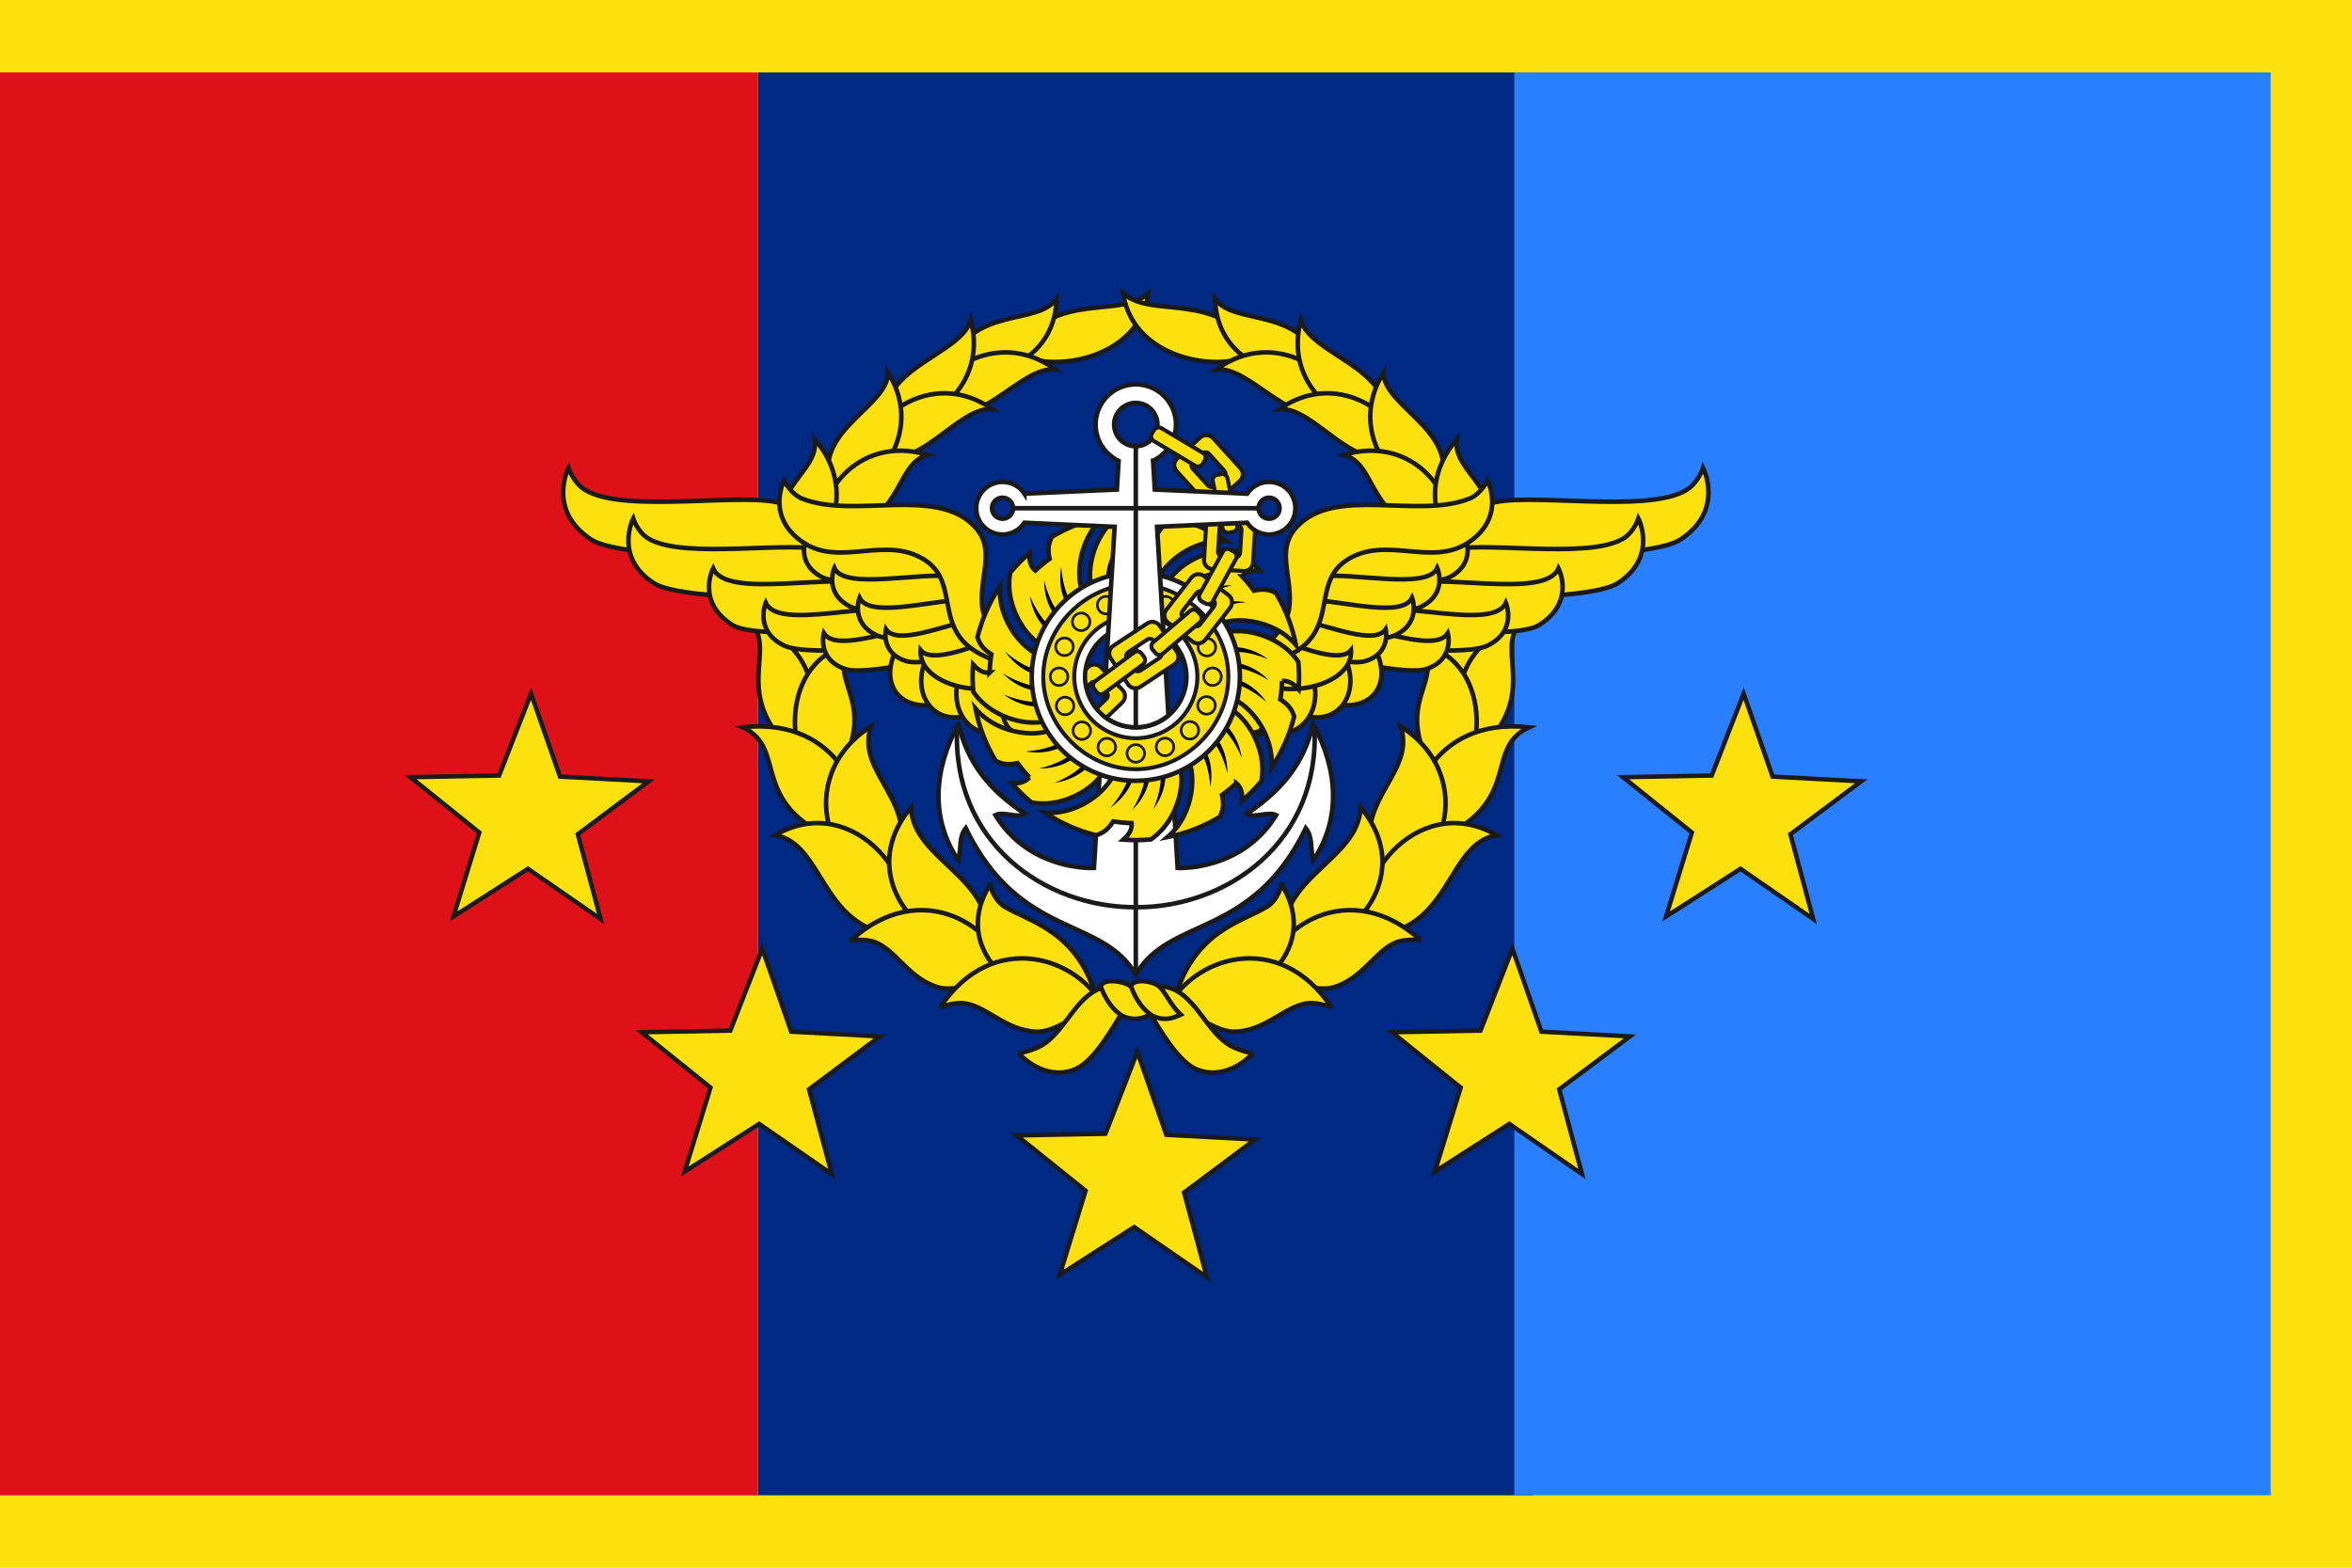 <svg width="9e3" height="6e3" version="1.0" xmlns="http://www.w3.org/2000/svg" xmlns:xlink="http://www.w3.org/1999/xlink">
 <g>
  <rect id="red stripes" y="-0" width="9e3" height="6e3" fill="#fde10e"/>
  <g transform="matrix(1.001 0 0 1 -12.065 0)" fill-rule="evenodd">
   <rect x="12.048" y="277.11" width="2896.7" height="5445.8" fill="#de1018"/>
   <rect x="2909.3" y="277.11" width="2963.8" height="5445.8" fill="#002984"/>
   <rect x="5800.8" y="277.11" width="2891.6" height="5445.8" fill="#2a7fff"/>
  </g>
  <g transform="translate(-10.103 -151.89)" fill="#fde10e" fill-rule="evenodd" stroke="#1a1a1a" stroke-width="15.734">
   <path transform="matrix(1.086 0 0 1.075 -94.974 54.023)" d="m4349.4 4638.6-256.22-178.91-262.36 169.79 90.977-298.97-242.55-197.05 312.45-5.863 112.45-291.57 102.13 295.35 312.05 16.85-249.33 188.4z"/>
   <g transform="translate(-16.26)">
    <path transform="matrix(1.086 0 0 1.075 1356.6 -340.84)" d="m4349.4 4638.6-256.22-178.91-262.36 169.79 90.977-298.97-242.55-197.05 312.45-5.863 112.45-291.57 102.13 295.35 312.05 16.85-249.33 188.4z"/>
    <path transform="matrix(1.086 0 0 1.075 -1514 -340.84)" d="m4349.4 4638.6-256.22-178.91-262.36 169.79 90.977-298.97-242.55-197.05 312.45-5.863 112.45-291.57 102.13 295.35 312.05 16.85-249.33 188.4z"/>
   </g>
   <path transform="matrix(1.086 0 0 1.075 2225 -1317.1)" d="m4349.4 4638.6-256.22-178.91-262.36 169.79 90.977-298.97-242.55-197.05 312.45-5.863 112.45-291.57 102.13 295.35 312.05 16.85-249.33 188.4z"/>
   <path transform="matrix(1.086 0 0 1.075 -2415 -1317.1)" d="m4349.4 4638.6-256.22-178.91-262.36 169.79 90.977-298.97-242.55-197.05 312.45-5.863 112.45-291.57 102.13 295.35 312.05 16.85-249.33 188.4z"/>
  </g>
  <g transform="translate(3.6453e-5 -393.72)" fill="#fde10e">
   <g transform="matrix(10.255 0 0 10.255 2115.7 1445.4)" stroke-width="1.7">
    <g id="g5013" transform="translate(.929)" fill="#fde10e" stroke-width="1.7">
     <g transform="matrix(.998 .064 -.064 .998 31.026 -15.078)" fill="#fde10e" stroke-width="1.7">
      <g stroke-width="1.7">
       <g transform="matrix(.749 .551 -.551 .749 114.4 -85.721)" fill="#fde10e" stroke="#000" stroke-width="1.828">
        <path d="m127.43 33.682c14.809 23.875-10.914 51.894-26.899 52.714-1.763-30.889 24.669-36.935 26.899-52.714z" fill="#fde10e" fill-rule="evenodd" stroke="#1a1a1a" stroke-width="1.828"/>
       </g>
       <path d="m145.15 33.28c0.669-0.106 1.366-0.212 2.096-0.337 4.628-0.791 16.639-3.052 25.596-8.874-5.955 7.389-20.501 10.03-25.259 10.844l-1e-5 3e-5c-1.082 0.185-2.069 0.332-2.96 0.486" color="#000000" color-rendering="auto" fill="#fde10e" fill-rule="evenodd" image-rendering="auto" shape-rendering="auto" solid-color="#000000" style="block-progression:tb;isolation:auto;mix-blend-mode:normal;text-decoration-color:#000000;text-decoration-line:none;text-decoration-style:solid;text-indent:0;text-transform:none;white-space:normal"/>
      </g>
     </g>
     <g fill="#fde10e" stroke-width="1.7">
      <g stroke-width="1.7">
       <g transform="matrix(.749 .551 -.551 .749 114.4 -85.721)" fill="#fde10e" stroke="#000" stroke-width="1.828">
        <path d="m123.27 35.734c16.224 23.508-6.173 47.582-19.246 45.959-5.296-24.457 19.337-32.482 19.246-45.959z" fill="#fde10e" fill-rule="evenodd" stroke="#1a1a1a" stroke-width="1.828"/>
       </g>
       <path d="m145.15 33.28c0.669-0.106 1.366-0.212 2.096-0.337 4.628-0.791 17.552-5.209 26.509-11.031-5.955 7.389-21.413 12.188-26.172 13.001l-1e-5 3e-5c-1.082 0.185-2.069 0.332-2.96 0.486" color="#000000" color-rendering="auto" fill="#fde10e" fill-rule="evenodd" image-rendering="auto" shape-rendering="auto" solid-color="#000000" style="block-progression:tb;isolation:auto;mix-blend-mode:normal;text-decoration-color:#000000;text-decoration-line:none;text-decoration-style:solid;text-indent:0;text-transform:none;white-space:normal"/>
      </g>
     </g>
     <g stroke-width="1.7">
      <g transform="matrix(.072 -.997 -.997 -.072 213.67 160.92)" fill="#fde10e" stroke="#000" stroke-width="1.7">
       <path d="m123.39 36.141c14.809 23.875-6.298 47.175-19.371 45.552-5.828-19.684 19.462-32.074 19.371-45.552z" fill="#fde10e" fill-rule="evenodd" stroke="#1a1a1a" stroke-width="1.7"/>
      </g>
      <path d="m138.19 49.881c0.652-0.183 1.332-0.37 2.043-0.579 4.504-1.325 16.825-7.219 25.043-14.045-5.053 8.033-19.847 14.6-24.478 15.962l-1e-5 3.2e-5c-1.053 0.31-2.016 0.571-2.884 0.828" color="#000000" color-rendering="auto" fill="#fde10e" fill-rule="evenodd" image-rendering="auto" shape-rendering="auto" solid-color="#000000" style="block-progression:tb;isolation:auto;mix-blend-mode:normal;text-decoration-color:#000000;text-decoration-line:none;text-decoration-style:solid;text-indent:0;text-transform:none;white-space:normal"/>
     </g>
     <g fill="#fde10e" stroke-width="1.7">
      <g transform="matrix(.345 -.938 -.938 -.345 145.78 187.05)" stroke-width="1.7">
       <g transform="matrix(.055 -.999 -.999 -.055 192.55 176.13)" fill="#fde10e" stroke="#000" stroke-width="1.7">
        <path d="m124.13 36.447c14.809 23.875-7.035 46.868-20.108 45.246-5.828-19.684 20.199-31.768 20.108-45.246z" fill="#fde10e" fill-rule="evenodd" stroke="#1a1a1a" stroke-width="1.7"/>
       </g>
       <path d="m115.86 72.036c0.452-0.504 0.919-1.033 1.42-1.579 3.175-3.459 13.896-11.92 23.645-16.288-9.438 0.995-21.853 11.38-25.117 14.936l-3e-5 -1e-5c-0.743 0.809-1.401 1.558-2.014 2.224" color="#000000" color-rendering="auto" fill="#fde10e" fill-rule="evenodd" image-rendering="auto" shape-rendering="auto" solid-color="#000000" style="block-progression:tb;isolation:auto;mix-blend-mode:normal;text-decoration-color:#000000;text-decoration-line:none;text-decoration-style:solid;text-indent:0;text-transform:none;white-space:normal"/>
      </g>
     </g>
     <g stroke-width="1.7">
      <g transform="matrix(.055 -.999 -.999 -.055 192.55 176.13)" fill="#fde10e" stroke="#000" stroke-width="1.7">
       <path d="m124.13 36.447c14.809 23.875-7.035 46.868-20.108 45.246-5.828-19.684 20.199-31.768 20.108-45.246z" fill="#fde10e" fill-rule="evenodd" stroke="#1a1a1a" stroke-width="1.7"/>
      </g>
      <path d="m116.34 69.257c0.452-0.504 0.919-1.033 1.42-1.579 3.175-3.459 13.896-11.92 23.645-16.288-9.438 0.995-21.853 11.38-25.117 14.936l-3e-5 -1e-5c-0.743 0.809-1.401 1.558-2.014 2.224" color="#000000" color-rendering="auto" fill="#fde10e" fill-rule="evenodd" image-rendering="auto" shape-rendering="auto" solid-color="#000000" style="block-progression:tb;isolation:auto;mix-blend-mode:normal;text-decoration-color:#000000;text-decoration-line:none;text-decoration-style:solid;text-indent:0;text-transform:none;white-space:normal"/>
     </g>
     <g stroke-width="1.7">
      <path d="m124.13 36.447c14.809 23.875-7.035 46.868-20.108 45.246-10.855-22.848 20.199-31.768 20.108-45.246z" fill="#fde10e" fill-rule="evenodd" stroke="#1a1a1a" stroke-width="1.7"/>
      <path d="m105.42 89.549c0.082-0.672 0.161-1.373 0.259-2.107 0.621-4.654 4.56-17.731 10.048-26.896-7.165 6.223-11.392 21.847-12.03 26.632l-3e-5 4e-6c-0.145 1.089-0.256 2.08-0.377 2.976" color="#000000" color-rendering="auto" fill="#fde10e" fill-rule="evenodd" image-rendering="auto" shape-rendering="auto" solid-color="#000000" style="block-progression:tb;isolation:auto;mix-blend-mode:normal;text-decoration-color:#000000;text-decoration-line:none;text-decoration-style:solid;text-indent:0;text-transform:none;white-space:normal"/>
     </g>
     <g stroke-width="1.7">
      <path d="m138.95 67.204c-26.925-8.024-43.563 16.947-38.382 31.278 30.249-5.149 25.353-27.829 38.382-31.278z" fill="#fde10e" fill-rule="evenodd" stroke="#1a1a1a" stroke-width="1.7"/>
      <path d="m98.519 98.992c0.538-0.412 1.1-0.837 1.683-1.294 3.693-2.9 12.954-12.938 18.058-22.322-1.718 9.333-13.027 20.913-16.824 23.894l1e-5 1.6e-5c-0.864 0.678-1.661 1.277-2.372 1.837" color="#000000" color-rendering="auto" fill="#fde10e" fill-rule="evenodd" image-rendering="auto" shape-rendering="auto" solid-color="#000000" style="block-progression:tb;isolation:auto;mix-blend-mode:normal;text-decoration-color:#000000;text-decoration-line:none;text-decoration-style:solid;text-indent:0;text-transform:none;white-space:normal"/>
     </g>
     <g transform="matrix(.841 .541 -.541 .841 105.61 -88.005)" stroke-width="1.7">
      <path d="m73.319 130.38c26.934 7.995 27.22 38 15.05 47.17-22.518-20.843-6.023-37.161-15.05-47.17z" fill="#fde10e" fill-rule="evenodd" stroke="#1a1a1a" stroke-width="1.7"/>
      <path d="m91.949 176.57c-0.321-0.596-0.66-1.214-1.004-1.871-2.179-4.159-6.508-17.113-7.315-27.765-2.261 9.217 3.304 24.416 5.544 28.692l-1.8e-5 1e-5c0.51 0.973 0.991 1.846 1.41 2.648" color="#000000" color-rendering="auto" fill="#fde10e" fill-rule="evenodd" image-rendering="auto" shape-rendering="auto" solid-color="#000000" style="block-progression:tb;isolation:auto;mix-blend-mode:normal;text-decoration-color:#000000;text-decoration-line:none;text-decoration-style:solid;text-indent:0;text-transform:none;white-space:normal"/>
     </g>
     <g stroke-width="1.7">
      <path d="m125.77 92.348c-26.593-9.063-44.188 15.242-39.568 29.764 30.426-3.97 26.414-26.823 39.568-29.764z" fill="#fde10e" fill-rule="evenodd" stroke="#1a1a1a" stroke-width="1.7"/>
      <path d="m84.532 120.78c0.589-0.334 1.205-0.677 1.845-1.05 4.058-2.363 14.614-11.028 20.964-19.618-2.989 9.007-15.787 18.917-19.958 21.346l8e-6 2e-5c-0.949 0.553-1.821 1.036-2.603 1.492" color="#000000" color-rendering="auto" fill="#fde10e" fill-rule="evenodd" image-rendering="auto" shape-rendering="auto" solid-color="#000000" style="block-progression:tb;isolation:auto;mix-blend-mode:normal;text-decoration-color:#000000;text-decoration-line:none;text-decoration-style:solid;text-indent:0;text-transform:none;white-space:normal"/>
     </g>
     <path d="m74.626 91.883c29.862 7.305 23.264 46.155 11.758 53.92-22.358-28.16-3.617-42.69-11.758-53.92z" fill="#fde10e" fill-rule="evenodd" stroke="#1a1a1a" stroke-width="1.7"/>
     <path d="m92.93 142.93c-0.372-0.566-0.763-1.153-1.162-1.777-2.53-3.955-7.961-16.487-9.684-27.03-1.457 9.378 5.399 24.04 8 28.107h-1.2e-5c0.592 0.925 1.147 1.754 1.633 2.517" color="#000000" color-rendering="auto" fill="#fde10e" fill-rule="evenodd" image-rendering="auto" shape-rendering="auto" solid-color="#000000" style="block-progression:tb;isolation:auto;mix-blend-mode:normal;text-decoration-color:#000000;text-decoration-line:none;text-decoration-style:solid;text-indent:0;text-transform:none;white-space:normal"/>
     <g transform="matrix(.937 .351 -.351 .937 62.265 -60.409)" stroke-width="1.7">
      <path d="m108.86 140.63c-30.144 17.755-22.094 45.845-7.419 51.876 22.475-33.429-1.575-35.388 7.419-51.876z" fill="#fde10e" fill-rule="evenodd" stroke="#1a1a1a" stroke-width="1.7"/>
      <path d="m98.125 188.73c0.19-0.65 0.393-1.325 0.593-2.039 1.265-4.521 2.803-18.092 1.375-28.679 4.13 8.544 1.852 24.569 0.551 29.218l2e-5 1e-5c-0.296 1.058-0.585 2.012-0.828 2.884" color="#000000" color-rendering="auto" fill="#fde10e" fill-rule="evenodd" image-rendering="auto" shape-rendering="auto" solid-color="#000000" style="block-progression:tb;isolation:auto;mix-blend-mode:normal;text-decoration-color:#000000;text-decoration-line:none;text-decoration-style:solid;text-indent:0;text-transform:none;white-space:normal"/>
     </g>
     <g stroke-width="1.7">
      <path d="m73.319 130.38c26.934 7.995 27.22 38 15.05 47.17-22.518-20.843-6.023-37.161-15.05-47.17z" fill="#fde10e" fill-rule="evenodd" stroke="#1a1a1a" stroke-width="1.7"/>
      <path d="m91.824 175.42c-0.321-0.596-0.66-1.214-1.004-1.871-2.179-4.159-6.508-17.113-7.315-27.765-2.261 9.217 3.304 24.416 5.544 28.692l-1.8e-5 1e-5c0.51 0.973 0.991 1.846 1.41 2.648" color="#000000" color-rendering="auto" fill="#fde10e" fill-rule="evenodd" image-rendering="auto" shape-rendering="auto" solid-color="#000000" style="block-progression:tb;isolation:auto;mix-blend-mode:normal;text-decoration-color:#000000;text-decoration-line:none;text-decoration-style:solid;text-indent:0;text-transform:none;white-space:normal"/>
     </g>
     <g stroke-width="1.7">
      <path d="m109.75 137.84c-28.539 7.48-22.985 48.633-8.309 54.664 22.475-33.429-0.685-38.176 8.309-54.664z" fill="#fde10e" fill-rule="evenodd" stroke="#1a1a1a" stroke-width="1.7"/>
      <path d="m96.735 189.6c0.19-0.65 0.393-1.325 0.593-2.039 1.265-4.521 2.803-18.092 1.375-28.679 4.13 8.544 1.852 24.569 0.551 29.218l2e-5 1e-5c-0.296 1.058-0.585 2.012-0.828 2.884" color="#000000" color-rendering="auto" fill="#fde10e" fill-rule="evenodd" image-rendering="auto" shape-rendering="auto" solid-color="#000000" style="block-progression:tb;isolation:auto;mix-blend-mode:normal;text-decoration-color:#000000;text-decoration-line:none;text-decoration-style:solid;text-indent:0;text-transform:none;white-space:normal"/>
     </g>
     <g transform="translate(-2)" stroke-width="1.7">
      <path d="m71.831 168.87c36.842-4.119 48.979 29.806 40.375 44.251-40.309-14.045-22.267-35.994-40.375-44.251z" fill="#fde10e" fill-rule="evenodd" stroke="#1a1a1a" stroke-width="1.7"/>
      <path d="m108.98 212.85c-0.456-0.5-0.935-1.018-1.428-1.571-3.123-3.506-10.464-15.023-13.83-25.162 0.042 9.49 9.127 22.886 12.337 26.491l-1e-5 1e-5c0.73 0.82 1.409 1.55 2.01 2.227" color="#000000" color-rendering="auto" fill="#fde10e" fill-rule="evenodd" image-rendering="auto" shape-rendering="auto" solid-color="#000000" style="block-progression:tb;isolation:auto;mix-blend-mode:normal;text-decoration-color:#000000;text-decoration-line:none;text-decoration-style:solid;text-indent:0;text-transform:none;white-space:normal"/>
     </g>
     <g transform="translate(-2)" stroke-width="1.7">
      <path d="m119.73 168.53c-29.887 19.169-15.271 58.863 8.896 56.402 11.598-28.712-14.959-37.446-8.896-56.402z" fill="#fde10e" fill-rule="evenodd" stroke="#1a1a1a" stroke-width="1.7"/>
      <path d="m114.43 223.83c0.114-0.668 0.237-1.362 0.352-2.094 0.732-4.638 0.683-18.296-1.965-28.645 5.094 8.007 4.692 24.188 3.94 28.956l1e-5 1e-5c-0.171 1.085-0.348 2.066-0.487 2.96" color="#000000" color-rendering="auto" fill="#fde10e" fill-rule="evenodd" image-rendering="auto" shape-rendering="auto" solid-color="#000000" style="block-progression:tb;isolation:auto;mix-blend-mode:normal;text-decoration-color:#000000;text-decoration-line:none;text-decoration-style:solid;text-indent:0;text-transform:none;white-space:normal"/>
     </g>
     <path d="m81.961 209.17c30.136-17.644 57.953 20.772 45.27 37.238-28.327-2.433-27-34.262-45.27-37.238z" fill="#fde10e" fill-rule="evenodd" stroke="#1a1a1a" stroke-width="1.7"/>
     <path d="m136.1 241.68c-0.618-0.277-1.264-0.561-1.936-0.872-4.261-1.971-15.585-9.607-22.714-17.563 3.821 8.687 17.493 17.351 21.874 19.378l1e-5 2e-5c0.997 0.461 1.911 0.86 2.731 1.241" color="#000000" color-rendering="auto" fill="#fde10e" fill-rule="evenodd" image-rendering="auto" shape-rendering="auto" solid-color="#000000" style="block-progression:tb;isolation:auto;mix-blend-mode:normal;text-decoration-color:#000000;text-decoration-line:none;text-decoration-style:solid;text-indent:0;text-transform:none;white-space:normal"/>
     <g transform="matrix(.973 .229 -.229 .973 41.949 -47.913)" stroke-width="1.7">
      <path d="m144.91 219.42c-15.818 31.134 19.203 53.375 39.323 43.292-2.098-25.182-34.171-24.068-39.323-43.292z" fill="#fde10e" fill-rule="evenodd" stroke="#1a1a1a" stroke-width="1.7"/>
      <path d="m178.17 264.49c-0.444-0.511-0.904-1.046-1.397-1.599-3.124-3.505-13.72-12.122-23.404-16.633 9.422 1.133 21.684 11.699 24.896 15.302h2e-5c0.731 0.82 1.378 1.578 1.981 2.253" color="#000000" color-rendering="auto" fill="#fde10e" fill-rule="evenodd" image-rendering="auto" shape-rendering="auto" solid-color="#000000" style="block-progression:tb;isolation:auto;mix-blend-mode:normal;text-decoration-color:#000000;text-decoration-line:none;text-decoration-style:solid;text-indent:0;text-transform:none;white-space:normal"/>
     </g>
     <g transform="matrix(.97 .243 -.243 .97 85.903 -27.304)" stroke-width="1.7">
      <path d="m90.564 261.59c19.663-29.579 52.121-19.026 61.736 1.04 0 0-4.963-1.899-9.19 0.933-5.584 3.741-11.678 7.363-16.995 7.044-11.263-0.675-18.064-9.414-26.359-10.578-4.152-0.583-9.191 1.561-9.191 1.561z" fill="#fde10e" fill-rule="evenodd" stroke="#1a1a1a" stroke-width="1.7"/>
      <path d="m140.92 261.58c2.393-0.311 4.29-0.663 5.842-0.598 1.552 0.065 2.761 0.46 4.166 1.777l1.367-1.459c-1.71-1.602-3.55-2.237-5.449-2.316-1.899-0.079-3.856 0.31-6.184 0.613-4.656 0.606-10.845 0.978-21.118-1.949 7.866 5.309 16.589 4.554 21.376 3.932z" color="#000000" color-rendering="auto" fill="#fde10e" fill-rule="evenodd" image-rendering="auto" shape-rendering="auto" solid-color="#000000" style="block-progression:tb;isolation:auto;mix-blend-mode:normal;text-decoration-color:#000000;text-decoration-line:none;text-decoration-style:solid;text-indent:0;text-transform:none;white-space:normal"/>
     </g>
     <g transform="translate(-2)" fill="#fde10e">
      <g transform="matrix(.756 .654 .654 -.756 -130.03 342.89)" stroke-width="1.7">
       <path d="m147.09 279.81c5.209-32.525 47.65-25.729 57.265-5.663-21.826 13.853-37.079 4.645-47.925 2.927-3.417-0.541-7.345 1.288-9.341 2.736z" fill="#fde10e" fill-rule="evenodd" stroke="#1a1a1a" stroke-width="1.7"/>
       <path d="m195.85 273.46c2.393-0.311 4.29-0.663 5.842-0.598 1.552 0.065 2.761 0.46 4.166 1.777l1.367-1.459c-1.71-1.602-3.55-2.237-5.449-2.316-1.899-0.079-3.856 0.31-6.184 0.613-4.656 0.606-18.307 0.187-28.581-2.741 7.866 5.309 24.052 5.346 28.839 4.723z" color="#000000" color-rendering="auto" fill="#fde10e" fill-rule="evenodd" image-rendering="auto" shape-rendering="auto" solid-color="#000000" style="block-progression:tb;isolation:auto;mix-blend-mode:normal;text-decoration-color:#000000;text-decoration-line:none;text-decoration-style:solid;text-indent:0;text-transform:none;white-space:normal"/>
      </g>
      <g stroke-width="1.7">
       <path d="m145.5 273.47c19.663-29.579 52.121-19.026 61.736 1.04 0 0-4.963-1.899-9.19 0.933-5.584 3.741-11.678 7.363-16.995 7.044-11.263-0.675-18.064-9.414-26.359-10.578-4.152-0.583-9.191 1.561-9.191 1.561z" fill="#fde10e" fill-rule="evenodd" stroke="#1a1a1a" stroke-width="1.7"/>
       <path d="m195.85 273.46c2.393-0.311 4.29-0.663 5.842-0.598 1.552 0.065 2.761 0.46 4.166 1.777l1.367-1.459c-1.71-1.602-3.55-2.237-5.449-2.316-1.899-0.079-3.856 0.31-6.184 0.613-4.656 0.606-10.845 0.978-21.118-1.949 7.866 5.309 16.589 4.554 21.376 3.932z" color="#000000" color-rendering="auto" fill="#fde10e" fill-rule="evenodd" image-rendering="auto" shape-rendering="auto" solid-color="#000000" style="block-progression:tb;isolation:auto;mix-blend-mode:normal;text-decoration-color:#000000;text-decoration-line:none;text-decoration-style:solid;text-indent:0;text-transform:none;white-space:normal"/>
      </g>
     </g>
    </g>
    <use transform="matrix(-1,0,0,1,435,0)" width="100%" height="100%" xlink:href="#g5013"/>
    <g transform="translate(.556)" fill-rule="evenodd" stroke="#1a1a1a">
     <path d="m260.55 290.64c-4.811 5.17-13.264 9.473-21.466 5.649-6.852-3.287-13.675-15.495-17.153-21.124-1.551-2.51-4.635-2.924-4.635-2.924s4.031-5.246 7.101-6.295c2.446-0.835 5.85 0.127 8.07 1.453 7.996 4.776 11.572 15.335 19.529 20.175 2.877 1.75 8.554 3.067 8.554 3.067z"/>
     <path d="m173.34 290.64c4.811 5.17 13.264 9.473 21.466 5.649 6.852-3.287 13.675-15.495 17.153-21.124 1.551-2.51 4.635-2.924 4.635-2.924s-4.031-5.246-7.101-6.295c-2.446-0.835-5.85 0.127-8.07 1.453-7.996 4.776-11.572 15.335-19.529 20.175-2.877 1.75-8.554 3.067-8.554 3.067z"/>
     <path d="m203.84 265.46c0.72 2.164 2.998 7.923 8.07 11.136 4.604 2.053 7.571 0.832 10.491-0.484-2.555-3.645-4.423-8.322-7.747-10.814-1.41-1.187-9.24-3.181-10.814 0.161z"/>
     <path d="m215.14 265.46c0.72 2.164 2.998 7.923 8.07 11.136 4.604 2.053 7.571 0.832 10.491-0.484-3.929-3.645-5.934-9.009-8.434-10.814-1.41-1.187-8.553-3.181-10.127 0.161z"/>
    </g>
   </g>
   <g id="g10350" transform="matrix(10.255 0 0 10.255 2118.4 1445.4)">
    <path d="m187.62 170.96c-3.923-2.952-7.495-16.052-5.084-23.725l-25.178-11.621 8.716 32.925c3.146 4.064 14.362 5.995 21.547 2.421z" fill="#fde10e" fill-rule="evenodd" stroke="#1a1a1a" stroke-width="1.7"/>
    <path d="m113.25 103.85c-18.105 1.553-86.829 3.026-99.149-4.987-16.718-10.873-8.536-26.819-8.536-26.819s1.748 5.569 6.243 8.293c15.084 9.14 61.076 0.28 73.925 5.279z" fill="#fde10e" fill-rule="evenodd" stroke="#1a1a1a" stroke-width="1.7"/>
    <path d="m126.63 119.59c-16.294 1.397-78.146 2.723-89.234-4.488-15.046-9.785-7.683-24.137-7.683-24.137s1.573 5.012 5.619 7.463c13.576 8.226 54.968 0.252 66.533 4.752z" fill="#fde10e" fill-rule="evenodd" stroke="#1a1a1a" stroke-width="1.7"/>
    <path d="m143.24 129.15c-14.653 1.393-66.556 7.912-76.595 1.514-13.622-8.681-7.11-21.089-7.11-21.089 5.039 11.935 45.551 1.066 62.12 6.412z" fill="#fde10e" fill-rule="evenodd" stroke="#1a1a1a" stroke-width="1.7"/>
    <path d="m155.18 135.96c-13.154 1.569-59.542 7.143-69.168 2.439-11.303-5.523-6.85-15.971-6.85-15.971 4.79 10.63 40.221-1.261 55.244 3.192z" fill="#fde10e" fill-rule="evenodd" stroke="#1a1a1a" stroke-width="1.7"/>
    <path d="m160.14 139.08c-16.63 4.182-43.941 10.475-51.241 8.077-10.757-3.534-8.072-13.397-8.072-13.397 4.882 7.778 28.562-2.708 43.744-4.026z" fill="#fde10e" fill-rule="evenodd" stroke="#1a1a1a" stroke-width="1.7"/>
    <path d="m129.35 137.13c-8.639 13.692-1.7 25.634 12.9 23.245-5.896-1.479-2.412-8.548-3.364-20.622z" fill="#fde10e" fill-rule="evenodd" stroke="#1a1a1a" stroke-width="1.7"/>
    <path d="m140.17 141.05c-7.801 13.549 0.539 27.602 14.392 23.386-5.896-1.479-2.693-8.689-3.645-20.763z" fill="#fde10e" fill-rule="evenodd" stroke="#1a1a1a" stroke-width="1.7"/>
    <path d="m152.76 146.37c-6.944 13.692 0.981 29.356 19.454 24.305-5.896-1.479-5.818-13.965-5.075-20.229z" fill="#fde10e" fill-rule="evenodd" stroke="#1a1a1a" stroke-width="1.7"/>
    <path d="m151.88 113.66c-17.102 1.255-45.089 2.749-51.867-0.871-9.987-5.334-5.644-14.587-5.644-14.587 3.469 8.502 28.601 2.253 43.784 3.57z" fill="#fde10e" fill-rule="evenodd" stroke="#1a1a1a" stroke-width="1.7"/>
    <path d="m150.62 124.63c-15.959 1.236-34.477 1.975-39.884-0.759-10.104-5.11-5.968-14.457-5.968-14.457 3.658 8.423 31.787 1.405 44.271 3.221z" fill="#fde10e" fill-rule="evenodd" stroke="#1a1a1a" stroke-width="1.7"/>
    <path d="m160.71 133.43c-15.877 2.039-34.334 3.71-39.872 1.251-10.348-4.594-6.689-14.138-6.689-14.138 3.658 7.382 23.847 1.654 38.964 0.55z" fill="#fde10e" fill-rule="evenodd" stroke="#1a1a1a" stroke-width="1.7"/>
    <path d="m167.16 138.3c-14.087 3.752-30.128 7.481-35.423 5.929-9.894-2.901-7.74-11.958-7.74-11.958 4.067 6.04 20.284-0.941 33.614-3.932z" fill="#fde10e" fill-rule="evenodd" stroke="#1a1a1a" stroke-width="1.7"/>
    <path d="m176.12 144.73c-3.313 16.08-40.28 11.048-39.177-4.646 3.782 4.759 16.838-0.219 28.227-4.339z" fill="#fde10e" fill-rule="evenodd" stroke="#1a1a1a" stroke-width="1.7"/>
    <path d="m138.69 106.58c-14.572-9.587-31.441 2.506-45.294-6.504-14.521-9.444-7.415-23.295-7.415-23.295s2.511 5.075 6.754 6.759c19.61 7.782 50.03-4.909 64.427 10.513 7.799 8.355 1.906 17.721 2.703 29.122 0.985 14.093 22.795 24.16 22.795 24.16-48.989-4.564-27.204-29.725-43.969-40.755z" fill="#fde10e" fill-rule="evenodd" stroke="#1a1a1a" stroke-width="1.7"/>
   </g>
   <use transform="matrix(-1 0 0 1 8692.4 0)" width="100%" height="100%" fill="#fde10e" xlink:href="#g10350"/>
   <g transform="translate(-5e-6)">
    <g transform="matrix(10.255 0 0 10.255 2115.7 1445.4)" stroke="#1a1a1a" stroke-width="1.7">
     <g stroke="#1a1a1a" stroke-width="1.7">
      <path d="m151.32 167.65c-9.14 16.879-10.644 35.117 0 50.967 1.171-5.478 0.112-8.732 2.727-12.049 20.317 41.559 50.84 32.649 63.449 54.662 12.609-22.013 43.132-13.104 63.449-54.662 2.615 3.317 1.556 6.571 2.727 12.049 10.644-15.85 9.14-34.088 0-50.967-3.283 14.156-11.123 24.393-24.779 33.508 2.277 1.869 7.958-1.022 10.982 0.5-11.234 18.392-31.083 19.928-36.762 19.711l-2.109-34.955c-4.207 1.561-8.757 2.416-13.508 2.416-4.747-7e-5 -9.294-0.853-13.498-2.412l-2.119 34.951c-5.678 0.217-25.528-1.319-36.762-19.711 3.025-1.522 8.705 1.369 10.982-0.5-13.656-9.115-21.496-19.352-24.779-33.508z" fill="#fff" fill-rule="evenodd"/>
      <path d="m284.16 168.57c2.298 43.172-32.61 67.644-66.656 67.47-34.046 0.174-68.953-24.298-66.656-67.47" fill="none"/>
      <path transform="translate(-2.5 5.304)" d="m220 182.68v71.822" fill="#fde10e" fill-rule="evenodd"/>
     </g>
    </g>
    <g transform="matrix(10.255 0 0 10.255 2115.7 1445.4)">
     <use id="use8068" transform="matrix(.707 -.707 .707 .707 -42.362 197.73)" width="100%" height="100%" fill="#fde10e" xlink:href="#g8058"/>
     <use id="use8072" transform="matrix(.707 -.707 .707 .707 -42.366 197.73)" width="100%" height="100%" fill="#fde10e" xlink:href="#use8068"/>
     <use id="use8074" transform="matrix(.707 -.707 .707 .707 -42.364 197.73)" width="100%" height="100%" fill="#fde10e" xlink:href="#use8072"/>
     <use id="use8076" transform="matrix(.707 -.707 .707 .707 -42.362 197.73)" width="100%" height="100%" fill="#fde10e" xlink:href="#use8074"/>
     <use id="use8078" transform="matrix(.707 -.707 .707 .707 -42.367 197.73)" width="100%" height="100%" fill="#fde10e" xlink:href="#use8076"/>
     <use id="use8080" transform="matrix(.707 -.707 .707 .707 -42.362 197.73)" width="100%" height="100%" fill="#fde10e" xlink:href="#use8078"/>
     <use transform="matrix(.707 -.707 .707 .707 -42.364 197.73)" width="100%" height="100%" fill="#fde10e" xlink:href="#use8080"/>
     <g id="g8058" fill="#fde10e">
      <path d="m177.78 187.57c-1.578-1.675-3.048-3.45-4.405-5.317-3.837 0.874-6.03 0.228-8.175-0.854-1.778-2.957-3.313-6.077-4.577-9.334-1.264-3.257-2.257-6.65-2.951-10.151 8.694 10.257 25.133 11.19 31.018 6.54 4.319 6.437 10.685 11.572 17.978 14.123-1.588 7.213-14.951 16.834-28.119 14.363-2.634-2.186-5.083-4.593-7.317-7.192 1.377 0.074 4.634 0.222 6.548-2.178z" fill="#fde10e" stroke="#1a1a1a" stroke-width="1.7"/>
      <use id="use8023" transform="matrix(.986 -.165 .165 .986 -21.774 37.955)" width="100%" height="100%" fill="#fde10e" xlink:href="#g8013"/>
      <use transform="matrix(.988 -.156 .156 .988 -20.787 35.871)" width="100%" height="100%" fill="#fde10e" xlink:href="#use8023"/>
      <g id="g8013" transform="matrix(.985 -.174 .174 .985 -22.743 40.047)" fill="#fde10e">
       <g fill="#fde10e">
        <path d="m189.21 169.12-1.055-1.334c-2.935 2.319-9.377 3.254-16.089 2.566 6.701 2.431 13.483 1.66 17.144-1.232z" color="#000000" color-rendering="auto" fill="#000" image-rendering="auto" shape-rendering="auto" solid-color="#000000" style="block-progression:tb;isolation:auto;mix-blend-mode:normal;text-decoration-color:#000000;text-decoration-line:none;text-decoration-style:solid;text-indent:0;text-transform:none;white-space:normal"/>
       </g>
      </g>
     </g>
     <path d="m217.5 111.17a38.835 38.835 0 0 0-38.834 38.834 38.835 38.835 0 0 0 38.834 38.836 38.835 38.835 0 0 0 38.834-38.836 38.835 38.835 0 0 0-38.834-38.834zm0 19.947a18.887 18.887 0 0 1 18.887 18.887 18.887 18.887 0 0 1-18.887 18.889 18.887 18.887 0 0 1-18.887-18.889 18.887 18.887 0 0 1 18.887-18.887z" fill="#fff" stroke="#1a1a1a" stroke-width="1.7"/>
     <path d="m217.5 115.47c-18.534 3.1e-4 -34.525 15.992-34.525 34.525-6.3e-4 18.534 15.991 34.529 34.525 34.529 18.534-3.1e-4 34.526-15.995 34.525-34.529-3e-4 -18.534-15.992-34.525-34.525-34.525zm0 11.555c6.014-2e-5 11.991 2.476 16.244 6.729s6.729 10.23 6.729 16.244c2e-5 6.014-2.476 11.991-6.729 16.244s-10.23 6.729-16.244 6.729c-6.014 2e-5 -11.991-2.476-16.244-6.729s-6.729-10.23-6.729-16.244c-2e-5 -6.014 2.476-11.991 6.729-16.244s10.23-6.729 16.244-6.729z" color="#000000" color-rendering="auto" fill="#fde10e" image-rendering="auto" shape-rendering="auto" solid-color="#000000" stroke="#1a1a1a" stroke-width="1.5" style="block-progression:tb;isolation:auto;mix-blend-mode:normal;text-decoration-color:#000000;text-decoration-line:none;text-decoration-style:solid;text-indent:0;text-transform:none;white-space:normal"/>
     <g transform="translate(-1.6956e-6 -.083)" fill="#fde10e">
      <g id="g7130">
       <circle cx="217.5" cy="121.45" r="3.279" fill="#fde10e" stroke="#1a1a1a"/>
       <circle cx="217.5" cy="178.72" r="3.279" fill="#fde10e" stroke="#1a1a1a"/>
      </g>
      <use id="use7134" transform="matrix(0 1 -1 0 367.58 -67.417)" width="100%" height="100%" fill="#fde10e" xlink:href="#g7130"/>
      <use id="use7136" transform="matrix(.924 -.383 .383 .924 -40.878 94.658)" width="100%" height="100%" fill="#fde10e" xlink:href="#use7134"/>
      <use id="use7138" transform="matrix(.924 -.383 .383 .924 -40.878 94.658)" width="100%" height="100%" fill="#fde10e" xlink:href="#use7136"/>
      <use id="use7140" transform="matrix(.924 -.383 .383 .924 -40.878 94.658)" width="100%" height="100%" fill="#fde10e" xlink:href="#use7138"/>
      <use id="use7142" transform="matrix(.707 -.707 .707 .707 -42.42 197.75)" width="100%" height="100%" fill="#fde10e" xlink:href="#use7140"/>
      <use id="use7144" transform="matrix(.924 -.383 .383 .924 -40.878 94.658)" width="100%" height="100%" fill="#fde10e" xlink:href="#use7142"/>
      <use transform="matrix(.924 -.383 .383 .924 -40.878 94.658)" width="100%" height="100%" fill="#fde10e" xlink:href="#use7144"/>
     </g>
    </g>
    <g stroke="#1a1a1a">
     <g stroke-width="15.383">
      <path d="m4744.1 2234.4c14.078-12.792 15.113-34.418 2.321-48.496l-104.92-115.47c-12.792-14.078-34.418-15.113-48.496-2.321l-88.248 80.186c-14.078 12.792-15.128 34.431-2.336 48.509l104.92 115.47c12.792 14.078 34.432 15.1 48.511 2.308l88.248-80.186zm-60.702-12.746-34.436 31.29c-7.781 7.07-19.739 6.512-26.809-1.269l-57.988-63.818c-7.07-7.781-6.484-19.738 1.297-26.808l34.436-31.29c7.781-7.07 19.724-6.498 26.794 1.282l57.988 63.818c7.07 7.781 6.498 19.724-1.282 26.794z"/>
      <path d="m4758.5 2579.2c18.988 1.148 35.192-13.21 36.34-32.197l9.412-155.73c1.147-18.987-13.21-35.192-32.198-36.34l-119.02-7.193c-18.988-1.148-35.212 13.209-36.36 32.196l-9.412 155.73c-1.148 18.988 13.23 35.193 32.217 36.341l119.02 7.193zm-33.256-52.356-46.444-2.807c-10.494-0.635-18.444-9.585-17.809-20.079l5.202-86.071c0.634-10.494 9.604-18.422 20.098-17.788l46.444 2.807c10.494 0.634 18.424 9.584 17.789 20.078l-5.202 86.071c-0.634 10.494-9.584 18.424-20.078 17.789z"/>
      <rect transform="matrix(-.979 .202 -.202 -.979 0 0)" x="-4152.2" y="-3333.9" width="57.174" height="226" ry="19.809"/>
     </g>
     <g transform="matrix(10.255 0 0 10.255 2115.7 1445.4)" fill-rule="evenodd" stroke-width="1.7">
      <path d="m217.5 40.91a14.99 14.99 0 0 0-14.99 14.99 14.99 14.99 0 0 0 8.582 13.531l-0.648 10.713-34.51 1.555a9.807 9.807 0 0 0-8.164-4.387 9.807 9.807 0 0 0-9.807 9.809 9.807 9.807 0 0 0 9.807 9.807 9.807 9.807 0 0 0 8.166-4.387l33.664 1.518-4.266 70.377c3.287 2.774 7.528 4.453 12.166 4.453 4.644-9e-5 8.89-1.684 12.18-4.465l-4.246-70.367 33.631-1.516a9.807 9.807 0 0 0 8.166 4.387 9.807 9.807 0 0 0 9.807-9.807 9.807 9.807 0 0 0-9.807-9.809 9.807 9.807 0 0 0-8.164 4.387l-34.471-1.553-0.648-10.73a14.99 14.99 0 0 0 8.543-13.516 14.99 14.99 0 0 0-14.99-14.99zm0 6.91a8.08 8.08 0 0 1 8.08 8.08 8.08 8.08 0 0 1-8.08 8.08 8.08 8.08 0 0 1-8.08-8.08 8.08 8.08 0 0 1 8.08-8.08zm-49.73 35.387a3.912 3.912 0 0 1 3.912 3.914 3.912 3.912 0 0 1-3.912 3.912 3.912 3.912 0 0 1-3.912-3.912 3.912 3.912 0 0 1 3.912-3.914zm99.461 0a3.912 3.912 0 0 1 3.912 3.914 3.912 3.912 0 0 1-3.912 3.912 3.912 3.912 0 0 1-3.912-3.912 3.912 3.912 0 0 1 3.912-3.914z" fill="#fff"/>
      <path d="m171.18 87.12h92.462" fill="#fde10e"/>
      <path transform="translate(-2.5 5.304)" d="m220 58.891v104.63" fill="#fde10e"/>
     </g>
     <g stroke-width="15.383">
      <path d="m4188.6 2937.3c-8.776-0.201-17.641 2.962-24.516 9.534l-9.334 8.913a193.69 193.69 0 0 0-2.243 27.881 193.69 193.69 0 0 0 4.687 41.322l17.406-16.625c7.6-7.265 19.575-6.978 26.84 0.62l32.148 33.63c7.265 7.599 6.999 19.555-0.601 26.82l-37.476 35.833a193.69 193.69 0 0 0 37.676 35.513l60.75-58.066c13.75-13.144 14.246-34.802 1.102-48.552l-82.402-86.188c-6.572-6.875-15.259-10.434-24.036-10.636z"/>
      <rect transform="matrix(-.513 .859 -.859 -.513 0 0)" x="-533.47" y="-5060.6" width="57.174" height="226" ry="19.809"/>
      <path d="m4563.1 2849.1c15.015 11.679 36.498 8.994 48.177-6.021l95.786-123.15c11.679-15.015 8.994-36.498-6.021-48.177l-94.118-73.208c-15.015-11.679-36.514-9.007-48.192 6.008l-95.786 123.15c-11.679 15.015-8.979 36.51 6.036 48.189l94.118 73.208zm2.159-61.988-36.727-28.567c-8.299-6.455-9.797-18.332-3.342-26.63l52.941-68.063c6.455-8.299 18.335-9.769 26.634-3.314l36.727 28.567c8.298 6.455 9.781 18.32 3.326 26.618l-52.941 68.063c-6.455 8.298-18.32 9.781-26.618 3.326z"/>
      <rect transform="matrix(-.877 -.48 .48 -.877 0 0)" x="-5366.1" y="-156.72" width="57.174" height="226" ry="19.809"/>
      <path d="m4316.1 3012.5c10.496 15.864 31.711 20.184 47.575 9.687l130.11-86.087c15.864-10.496 20.184-31.711 9.687-47.575l-65.795-99.441c-10.496-15.864-31.722-20.2-47.586-9.704l-130.11 86.087c-15.864 10.496-20.173 31.728-9.676 47.592l65.795 99.441zm21.851-58.049-25.675-38.804c-5.801-8.768-3.426-20.501 5.341-26.302l71.912-47.581c8.768-5.801 20.496-3.399 26.297 5.369l25.675 38.804c5.801 8.768 3.415 20.485-5.352 26.286l-71.912 47.581c-8.768 5.801-20.485 3.415-26.286-5.352z"/>
      <rect transform="matrix(-.647 -.763 .763 -.647 0 0)" x="-5084.3" y="1500.5" width="57.174" height="226" ry="19.809"/>
      <rect transform="matrix(-.595 -.803 .803 -.595 0 0)" x="-4966.2" y="1561.2" width="57.174" height="226" ry="19.809"/>
     </g>
    </g>
   </g>
  </g>
 </g>
</svg>
